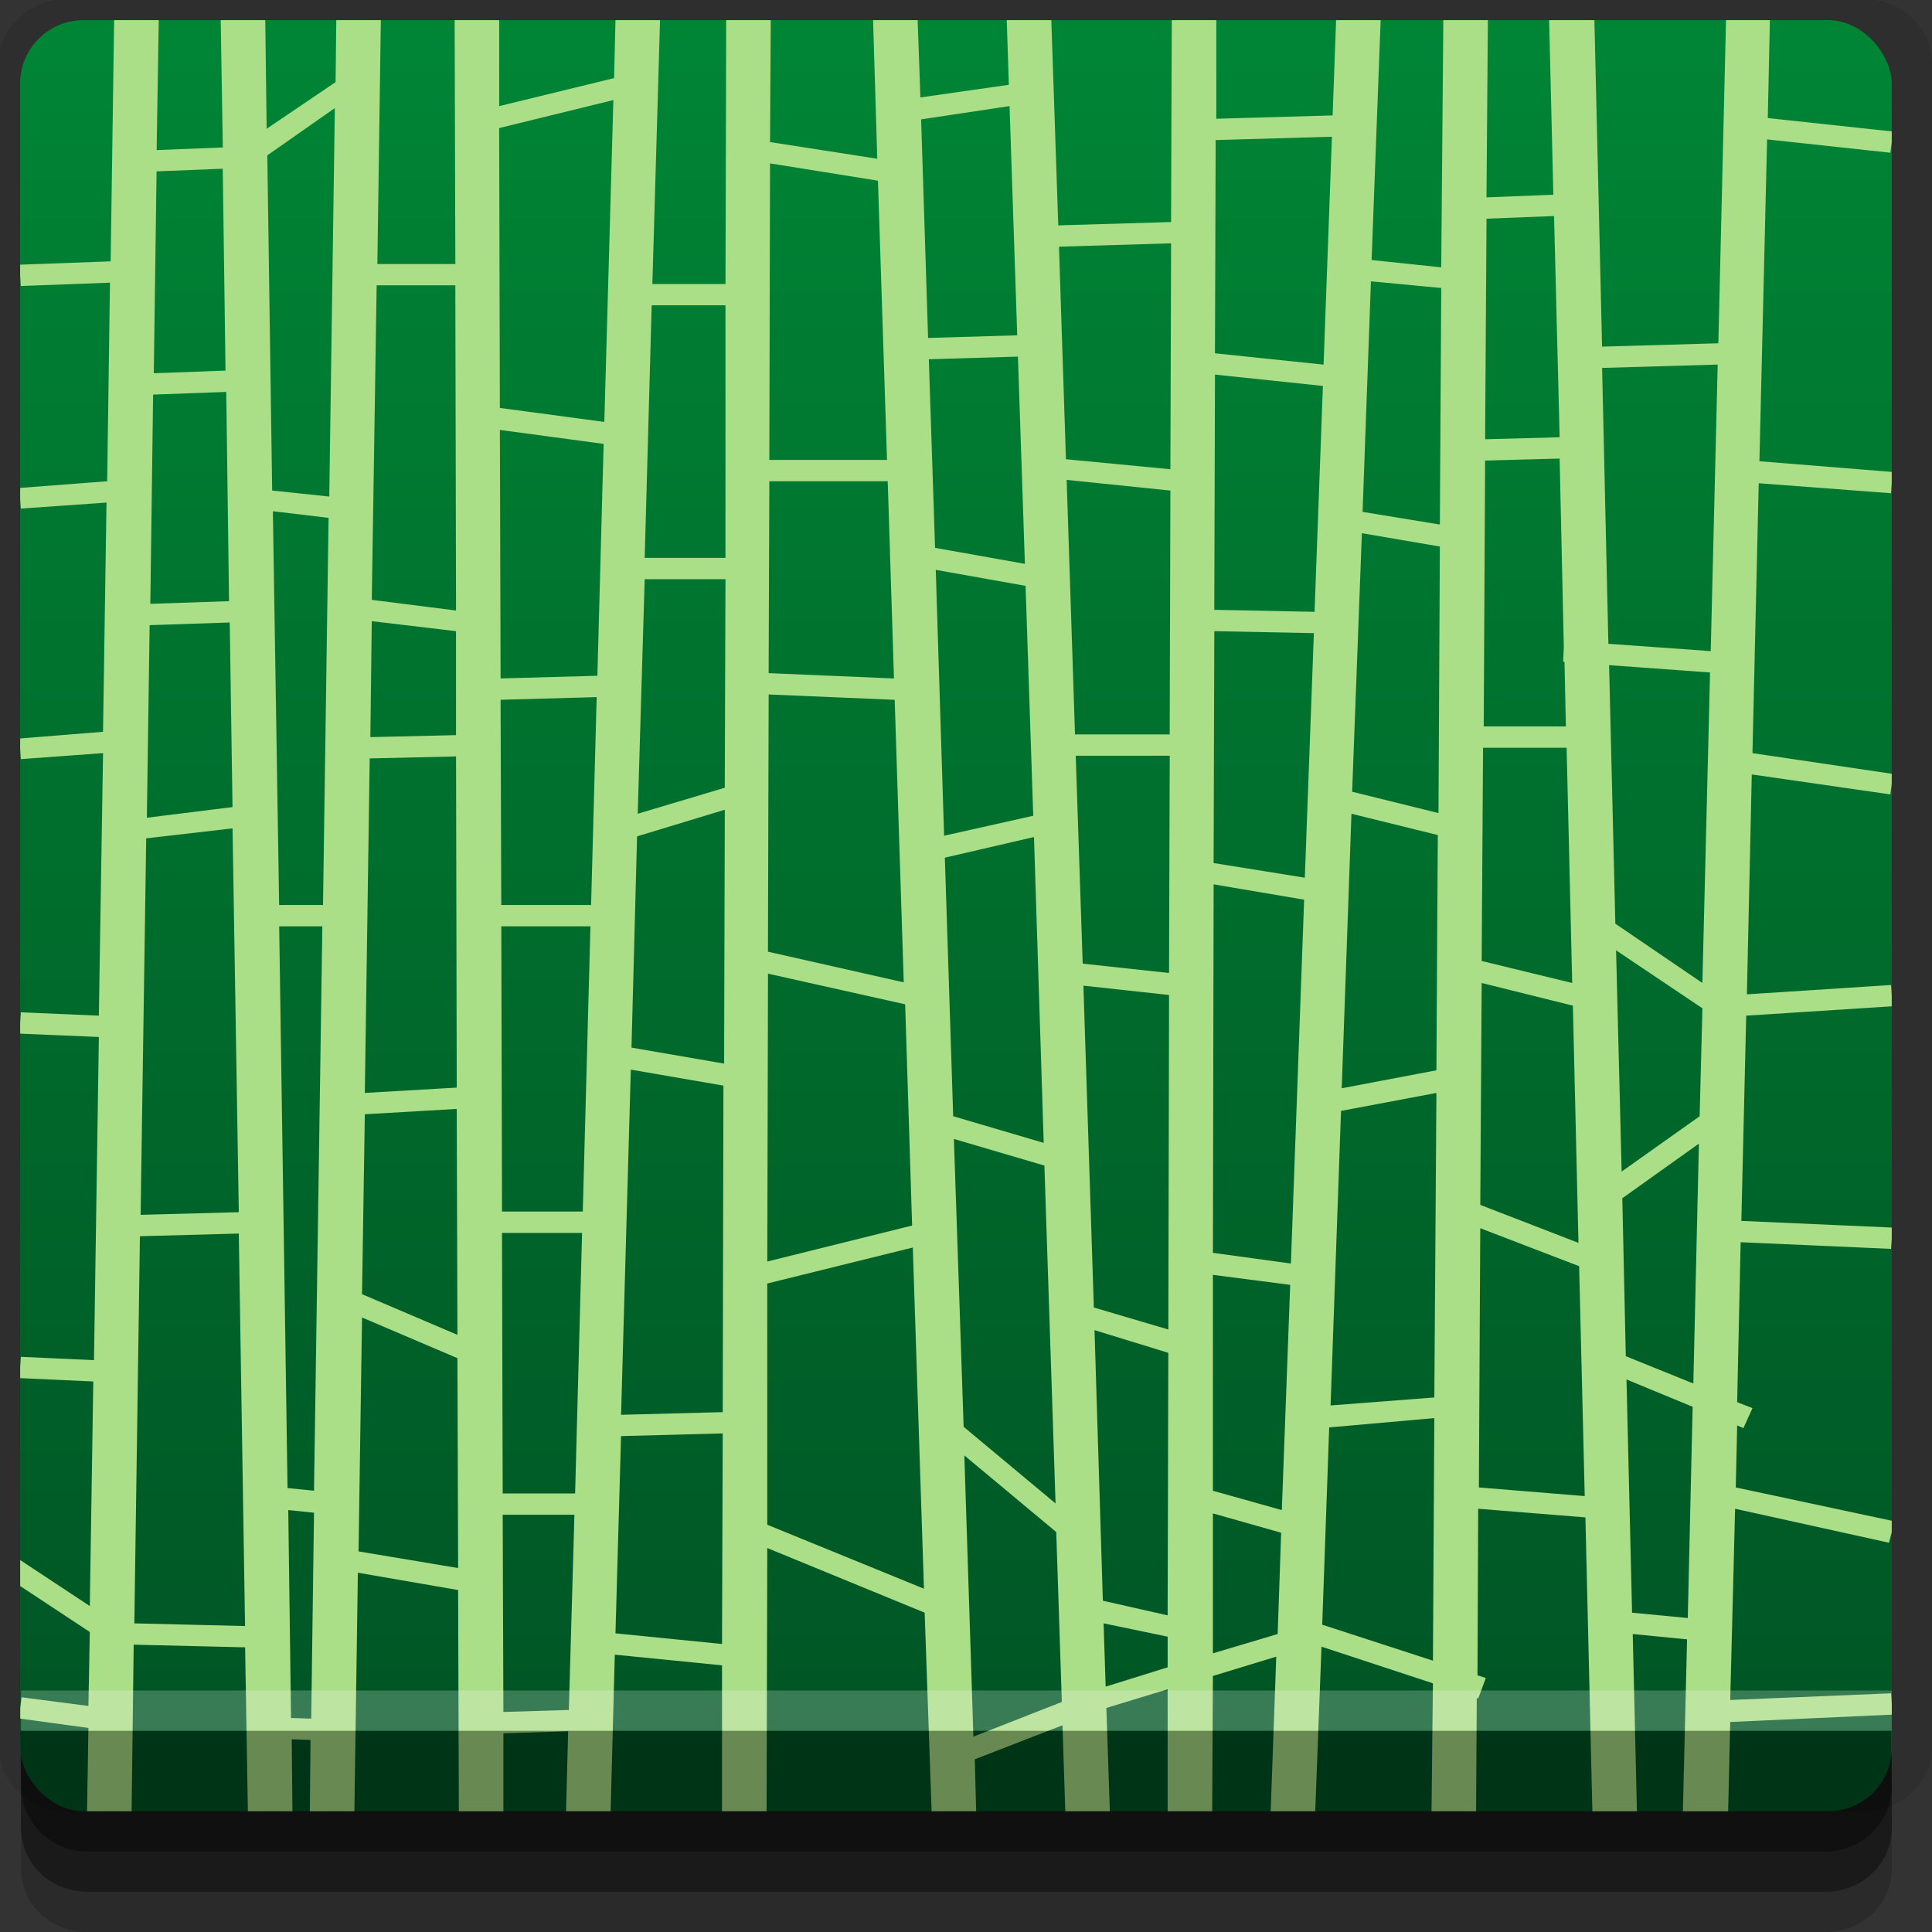 <?xml version="1.0" encoding="UTF-8" standalone="no"?>
<!-- Created with Inkscape (http://www.inkscape.org/) -->

<svg
   xmlns:dc="http://purl.org/dc/elements/1.1/"
   xmlns:cc="http://creativecommons.org/ns#"
   xmlns:rdf="http://www.w3.org/1999/02/22-rdf-syntax-ns#"
   xmlns:svg="http://www.w3.org/2000/svg"
   xmlns="http://www.w3.org/2000/svg"
   xmlns:xlink="http://www.w3.org/1999/xlink"
   xmlns:sodipodi="http://sodipodi.sourceforge.net/DTD/sodipodi-0.dtd"
   xmlns:inkscape="http://www.inkscape.org/namespaces/inkscape"
   width="96"
   height="96"
   id="svg2"
   version="1.1"
   inkscape:version="0.48.4 r9939"
   sodipodi:docname="leafpad.svg">
  <rect width="100%" height="100%" fill="#333333" stroke="none"/>
  <defs
     id="defs4">
    <linearGradient
       id="linearGradient3791">
      <stop
         style="stop-color:#005424;stop-opacity:1;"
         offset="0"
         id="stop3793" />
      <stop
         style="stop-color:#008535;stop-opacity:1;"
         offset="1"
         id="stop3795" />
    </linearGradient>
    <linearGradient
       inkscape:collect="always"
       xlink:href="#linearGradient3791"
       id="linearGradient3797"
       x1="45"
       y1="1045.714"
       x2="45"
       y2="957.362"
       gradientUnits="userSpaceOnUse" />
  </defs>
  <sodipodi:namedview
     id="base"
     pagecolor="#ffffff"
     bordercolor="#666666"
     borderopacity="1.0"
     inkscape:pageopacity="0.0"
     inkscape:pageshadow="2"
     inkscape:zoom="5.90625"
     inkscape:cx="45.231981"
     inkscape:cy="54.772487"
     inkscape:document-units="px"
     inkscape:current-layer="layer1"
     showgrid="true"
     inkscape:snap-page="true"
     inkscape:snap-global="true"
     inkscape:snap-center="true"
     inkscape:snap-object-midpoints="false"
     showguides="true"
     inkscape:guide-bbox="true"
     inkscape:snap-bbox="true"
     inkscape:object-paths="true"
     inkscape:object-nodes="true"
     inkscape:window-width="1305"
     inkscape:window-height="744"
     inkscape:window-x="61"
     inkscape:window-y="24"
     inkscape:window-maximized="1"
     inkscape:snap-midpoints="true"
     inkscape:snap-grids="true"
     inkscape:snap-to-guides="false">
    <inkscape:grid
       type="xygrid"
       id="grid3002"
       empspacing="5"
       visible="true"
       enabled="true"
       snapvisiblegridlinesonly="true" />
  </sodipodi:namedview>
  <g
     inkscape:label="Layer 1"
     inkscape:groupmode="layer"
     id="layer1"
     transform="translate(0,-956.362)">
    <rect
       style="fill:#ffffff;fill-opacity:0;fill-rule:nonzero;stroke:none"
       id="rect3775"
       width="96"
       height="96"
       x="0"
       y="956.362"
       ry="0" />
    <path
       style="fill:#000000;fill-opacity:0.096;fill-rule:nonzero;stroke:none"
       d="m 3.353,956.307 c -1.884,0 -3.411,1.432 -3.411,3.198 l 0,83.659 c 0,1.766 1.527,3.198 3.411,3.198 l 89.236,0 c 1.884,0 3.411,-1.432 3.411,-3.198 l 0,-83.659 c 0,-1.766 -1.527,-3.198 -3.411,-3.198 z"
       id="rect3772"
       inkscape:connector-curvature="0"
       sodipodi:nodetypes="sssssssss" />
    <path
       style="fill:#000000;fill-opacity:0.187;fill-rule:nonzero;stroke:none"
       d="m 1.046,1041.807 0,7.422 c 0,1.739 1.462,3.134 3.285,3.134 l 86.384,0 c 1.823,0 3.285,-1.395 3.285,-3.134 l 0,-7.422 -92.954,0 z"
       id="rect3785"
       inkscape:connector-curvature="0" />
    <path
       style="fill:#000000;fill-opacity:0.384;fill-rule:nonzero;stroke:none"
       d="m 1.046,1041.807 0,5.381 c 0,1.762 1.462,3.175 3.285,3.175 l 86.384,0 c 1.823,0 3.285,-1.413 3.285,-3.175 l 0,-5.381 -92.954,0 z"
       id="rect3783"
       inkscape:connector-curvature="0" />
    <rect
       style="fill:url(#linearGradient3797);fill-opacity:1;fill-rule:nonzero;stroke:none"
       id="rect2985-7"
       width="93"
       height="89"
       x="1"
       y="957.362"
       ry="3.151" />
    <path
       inkscape:connector-curvature="0"
       style="font-size:medium;font-style:normal;font-variant:normal;font-weight:normal;font-stretch:normal;text-indent:0;text-align:start;text-decoration:none;line-height:normal;letter-spacing:normal;word-spacing:normal;text-transform:none;direction:ltr;block-progression:tb;writing-mode:lr-tb;text-anchor:start;baseline-shift:baseline;color:#000000;fill:#aade87;fill-opacity:1;stroke:none;stroke-width:2;marker:none;visibility:visible;display:inline;overflow:visible;enable-background:accumulate;font-family:Sans;-inkscape-font-specification:Sans"
       d="m 5.671,957.362 -0.173,11.986 -4.498,0.166 0,0.53 0.035,0.53 4.429,-0.166 -0.138,9.867 -4.325,0.331 0,0.53 0.035,0.497 4.256,-0.298 -0.173,11.39 -4.117,0.331 0,0.53 0.035,0.497 4.083,-0.298 -0.208,13.045 -3.875,-0.166 -0.035,0.53 0,0.53 3.91,0.166 -0.242,16.058 -3.633,-0.166 -0.035,0.53 0,0.53 3.633,0.165 -0.173,11.158 -3.46,-2.285 0,1.291 3.46,2.284 -0.069,3.675 -3.321,-0.43 -0.069,0.53 0,0.53 3.391,0.464 -0.069,4.139 2.214,0 0.104,-8.277 5.536,0.132 0.138,8.145 2.214,0 -0.035,-3.576 0.934,0.033 -0.035,3.543 2.214,0 0.173,-11.853 4.982,0.861 0.035,10.993 2.214,0 0,-3.874 3.218,-0.1 -0.104,3.973 2.214,0 0.208,-7.781 5.328,0.53 0,7.251 2.214,0 0.035,-13.079 7.819,3.212 0.346,9.867 2.214,0 -0.069,-2.583 4.359,-1.689 0.138,4.271 2.214,0 -0.173,-5.132 3.045,-0.927 0,6.059 2.214,0 0.035,-6.721 3.148,-0.96 -0.277,7.682 2.214,0 0.311,-8.178 5.536,1.821 -0.069,6.357 2.214,0 0.035,-5.629 0.069,0.033 0.381,-1.026 -0.415,-0.132 0.035,-8.277 5.328,0.43 0.346,14.602 2.214,0 -0.208,-8.807 2.699,0.265 -0.208,8.542 2.249,0 0.104,-4.437 8.027,-0.364 0,-0.53 -0.035,-0.53 -7.992,0.331 0.242,-9.502 7.646,1.688 0.138,-0.53 0,-0.563 -7.75,-1.655 0.069,-3.079 0.311,0.132 0.45,-0.993 -0.761,-0.298 0.173,-7.946 7.473,0.331 0.035,-0.53 0,-0.53 -7.473,-0.331 0.242,-10.198 7.231,-0.464 0,-0.53 -0.035,-0.53 -7.162,0.464 0.242,-10.926 6.885,0.993 0.069,-0.53 0,-0.497 -6.92,-1.026 0.311,-13.41 6.574,0.497 0.035,-0.53 0,-0.53 -6.574,-0.53 0.381,-15.992 6.124,0.662 0.069,-0.53 0,-0.53 -6.158,-0.662 0.104,-4.867 -2.18,0 -0.381,16.058 -5.778,0.166 -0.381,-16.224 -2.249,0 0.208,8.675 -3.321,0.132 0.069,-8.807 -2.214,0 -0.104,12.284 -3.46,-0.364 0.45,-11.92 -2.214,0 -0.173,4.735 -5.778,0.166 0,-4.9 -2.214,0 -0.035,10.032 -5.605,0.166 -0.346,-10.198 -2.214,0 0.104,3.212 -4.394,0.629 -0.138,-3.841 -2.214,0 0.208,6.887 -5.328,-0.828 0.035,-6.059 -2.214,0 -0.035,13.112 -3.633,0 0.381,-13.112 -2.214,0 -0.069,2.881 -5.709,1.391 0,-4.271 -2.214,0 0.035,12.118 -3.875,0 0.173,-12.118 -2.214,0 -0.035,3.079 -3.425,2.318 -0.069,-5.397 -2.214,0 0.104,6.324 -3.287,0.132 0.104,-6.456 -2.214,0 z m 24.807,3.973 -0.45,15.992 -5.19,-0.695 -0.035,-13.906 5.674,-1.391 z m 19.686,0.298 0.381,11.39 -4.429,0.132 -0.346,-10.86 4.394,-0.662 z m -33.526,0.099 -0.277,19.303 -2.837,-0.298 -0.242,-16.654 3.356,-2.351 z m 49.545,1.424 -0.415,11.324 -5.397,-0.563 0.035,-10.595 5.778,-0.166 z m -27.921,1.324 5.363,0.861 0.45,13.873 -5.847,0 0.035,-14.734 z m -27.194,0.265 0.138,10.032 -3.564,0.132 0.138,-10.032 3.287,-0.132 z m 66.152,2.351 0.277,10.993 -3.702,0.099 0.069,-10.959 3.356,-0.132 z m -19.029,1.358 -0.035,11.224 -5.19,-0.497 -0.346,-10.562 5.57,-0.166 z m 9.93,1.887 3.494,0.331 -0.069,11.754 -3.84,-0.629 0.415,-11.456 z m -49.406,0.199 3.91,0 0.035,16.158 -4.186,-0.53 0.242,-15.628 z m 13.666,0.993 3.667,0 0,12.549 -4.013,0 0.346,-12.549 z m 18.199,2.549 0.346,10.297 -4.463,-0.795 -0.311,-9.37 4.429,-0.132 z m 34.771,0.397 -0.346,14.237 -5.086,-0.364 -0.311,-13.708 5.743,-0.166 z m -24.98,0.497 5.363,0.563 -0.415,11.224 -4.982,-0.099 0.035,-11.688 z m -49.129,0.861 0.138,10.397 -3.91,0.132 0.138,-10.397 3.633,-0.132 z m 13.597,1.887 5.155,0.695 -0.311,11.522 -4.809,0.132 -0.035,-12.35 z m 52.658,1.424 0.208,9.37 -0.035,0.728 0.069,0 0.069,3.212 -4.083,0 0.069,-13.211 3.702,-0.099 z m -24.496,1.06 5.155,0.53 -0.035,12.118 -4.705,0 -0.415,-12.648 z m -14.773,0.066 5.882,0 0.311,9.801 -6.228,-0.265 0.035,-9.536 z m -24.669,1.49 2.768,0.331 -0.277,19.237 -2.18,0 -0.311,-19.568 z m 54.112,1.093 3.875,0.662 -0.069,13.244 -4.29,-1.06 0.484,-12.847 z m -21.174,1.821 4.463,0.795 0.381,11.423 -4.429,0.993 -0.415,-13.211 z m -14.462,0.464 4.013,0 -0.035,10.363 -4.325,1.291 0.346,-11.655 z m -13.562,2.086 4.186,0.497 0,5.165 -4.256,0.099 0.069,-5.761 z m -7.058,0.066 0.138,9.171 -4.256,0.53 0.138,-9.569 3.979,-0.132 z m 48.922,0.43 4.948,0.099 -0.45,12.151 -4.532,-0.728 0.035,-11.522 z m 19.617,1.689 5.017,0.364 -0.381,15.429 -4.325,-2.947 -0.311,-12.847 z m -41.76,1.457 6.262,0.265 0.45,14.039 -6.747,-1.523 0.035,-12.78 z m -8.546,0.132 -0.277,10.33 -4.463,0 -0.035,-10.198 4.775,-0.132 z m 44.044,2.516 4.152,0 0.277,11.688 -4.498,-1.093 0.069,-10.595 z m -20.24,0.397 4.671,0 -0.035,10.794 -4.29,-0.464 -0.346,-10.33 z m -30.792,0.033 0.035,16.456 -4.567,0.265 0.242,-16.621 4.29,-0.099 z m 13.355,2.649 -0.035,12.615 -4.602,-0.795 0.277,-10.496 4.359,-1.324 z m 31.138,0.199 4.29,1.06 -0.069,11.688 -4.705,0.894 0.484,-13.641 z m -55.599,0.728 0.311,19.071 -4.878,0.132 0.277,-18.707 4.29,-0.497 z m 39.823,0.43 0.484,15.197 -4.498,-1.324 -0.415,-12.847 4.429,-1.026 z m 8.926,2.351 4.498,0.762 -0.657,18.078 -3.875,-0.53 0.035,-18.31 z m -46.431,2.086 2.145,0 -0.415,28.044 -1.315,-0.132 -0.415,-27.912 z m 11.037,0 4.429,0 -0.381,14.171 -4.013,0 -0.035,-14.171 z m 55.392,1.192 4.29,2.881 -0.138,5.364 -3.875,2.748 -0.277,-10.992 z m -42.141,1.159 6.816,1.523 0.346,10.993 -7.196,1.788 0.035,-14.303 z m 35.463,0.464 4.532,1.126 0.277,11.787 -4.878,-1.887 0.069,-11.026 z m -19.79,0.133 4.256,0.464 -0.035,16.621 -3.702,-1.093 -0.519,-15.992 z m -22.489,4.172 4.602,0.795 -0.035,16.224 -5.051,0.132 0.484,-17.151 z m 40.03,1.159 -0.104,15.131 -5.155,0.397 0.519,-14.635 4.74,-0.894 z m -48.68,0.795 0.035,11.224 -4.74,-2.02 0.138,-8.94 4.567,-0.265 z m 24.703,1.49 4.498,1.324 0.554,16.787 -4.567,-3.808 -0.484,-14.303 z m 37.02,0.232 -0.277,11.92 -3.356,-1.357 -0.173,-7.847 3.806,-2.715 z m -10.864,4.205 4.913,1.887 0.277,11.423 -5.259,-0.43 0.069,-12.88 z m -48.61,0.232 3.979,0 -0.346,12.946 -3.598,0 -0.035,-12.946 z m -13.078,0.033 0.311,19.502 -5.501,-0.133 0.277,-19.237 4.913,-0.132 z m 33.491,0.695 0.554,16.952 -7.785,-3.179 0,-11.986 7.231,-1.788 z m 14.912,1.357 3.84,0.497 -0.415,11.191 -3.425,-0.96 0,-10.728 z m -42.279,2.119 4.74,2.02 0.035,10.43 -4.948,-0.828 0.173,-11.622 z m 36.397,0.629 3.667,1.126 -0.035,13.045 -3.218,-0.728 -0.415,-13.443 z m 26.433,2.45 3.287,1.357 -0.242,10.496 -2.768,-0.265 -0.277,-11.588 z m -9.549,1.92 -0.069,12.052 -5.501,-1.788 0.346,-9.801 5.224,-0.464 z m -35.359,0.761 -0.035,10.463 -5.294,-0.53 0.277,-9.8 5.051,-0.133 z m 12.006,1.093 4.567,3.808 0.277,8.443 -4.394,1.722 -0.45,-13.973 z m -33.595,2.715 1.28,0.133 -0.138,10.231 -1.003,-0.033 -0.138,-10.33 z m 45.946,0.166 3.391,0.96 -0.173,5.033 -3.218,0.96 0,-6.953 z m -35.29,0.066 3.564,0 -0.277,9.701 -3.252,0.1 -0.035,-9.801 z m 29.858,5.397 3.183,0.662 0,1.523 -3.079,0.96 -0.104,-3.145 z"
       id="path4544" />
    <path
       style="fill:#000000;fill-opacity:0.384;fill-rule:nonzero;stroke:none"
       d="m 1,1042.362 0.046,2.746 c 0.03,1.806 1.462,3.254 3.285,3.254 l 86.384,0 c 1.823,0 3.285,-1.448 3.285,-3.254 l -0.046,-2.746 z"
       id="rect3781"
       inkscape:connector-curvature="0"
       sodipodi:nodetypes="csssscc" />
    <rect
       style="fill:#ffffff;fill-opacity:0.219;fill-rule:nonzero;stroke:none"
       id="rect3770"
       width="92.954"
       height="2"
       x="1.046"
       y="1040.362" />
  </g>
</svg>
